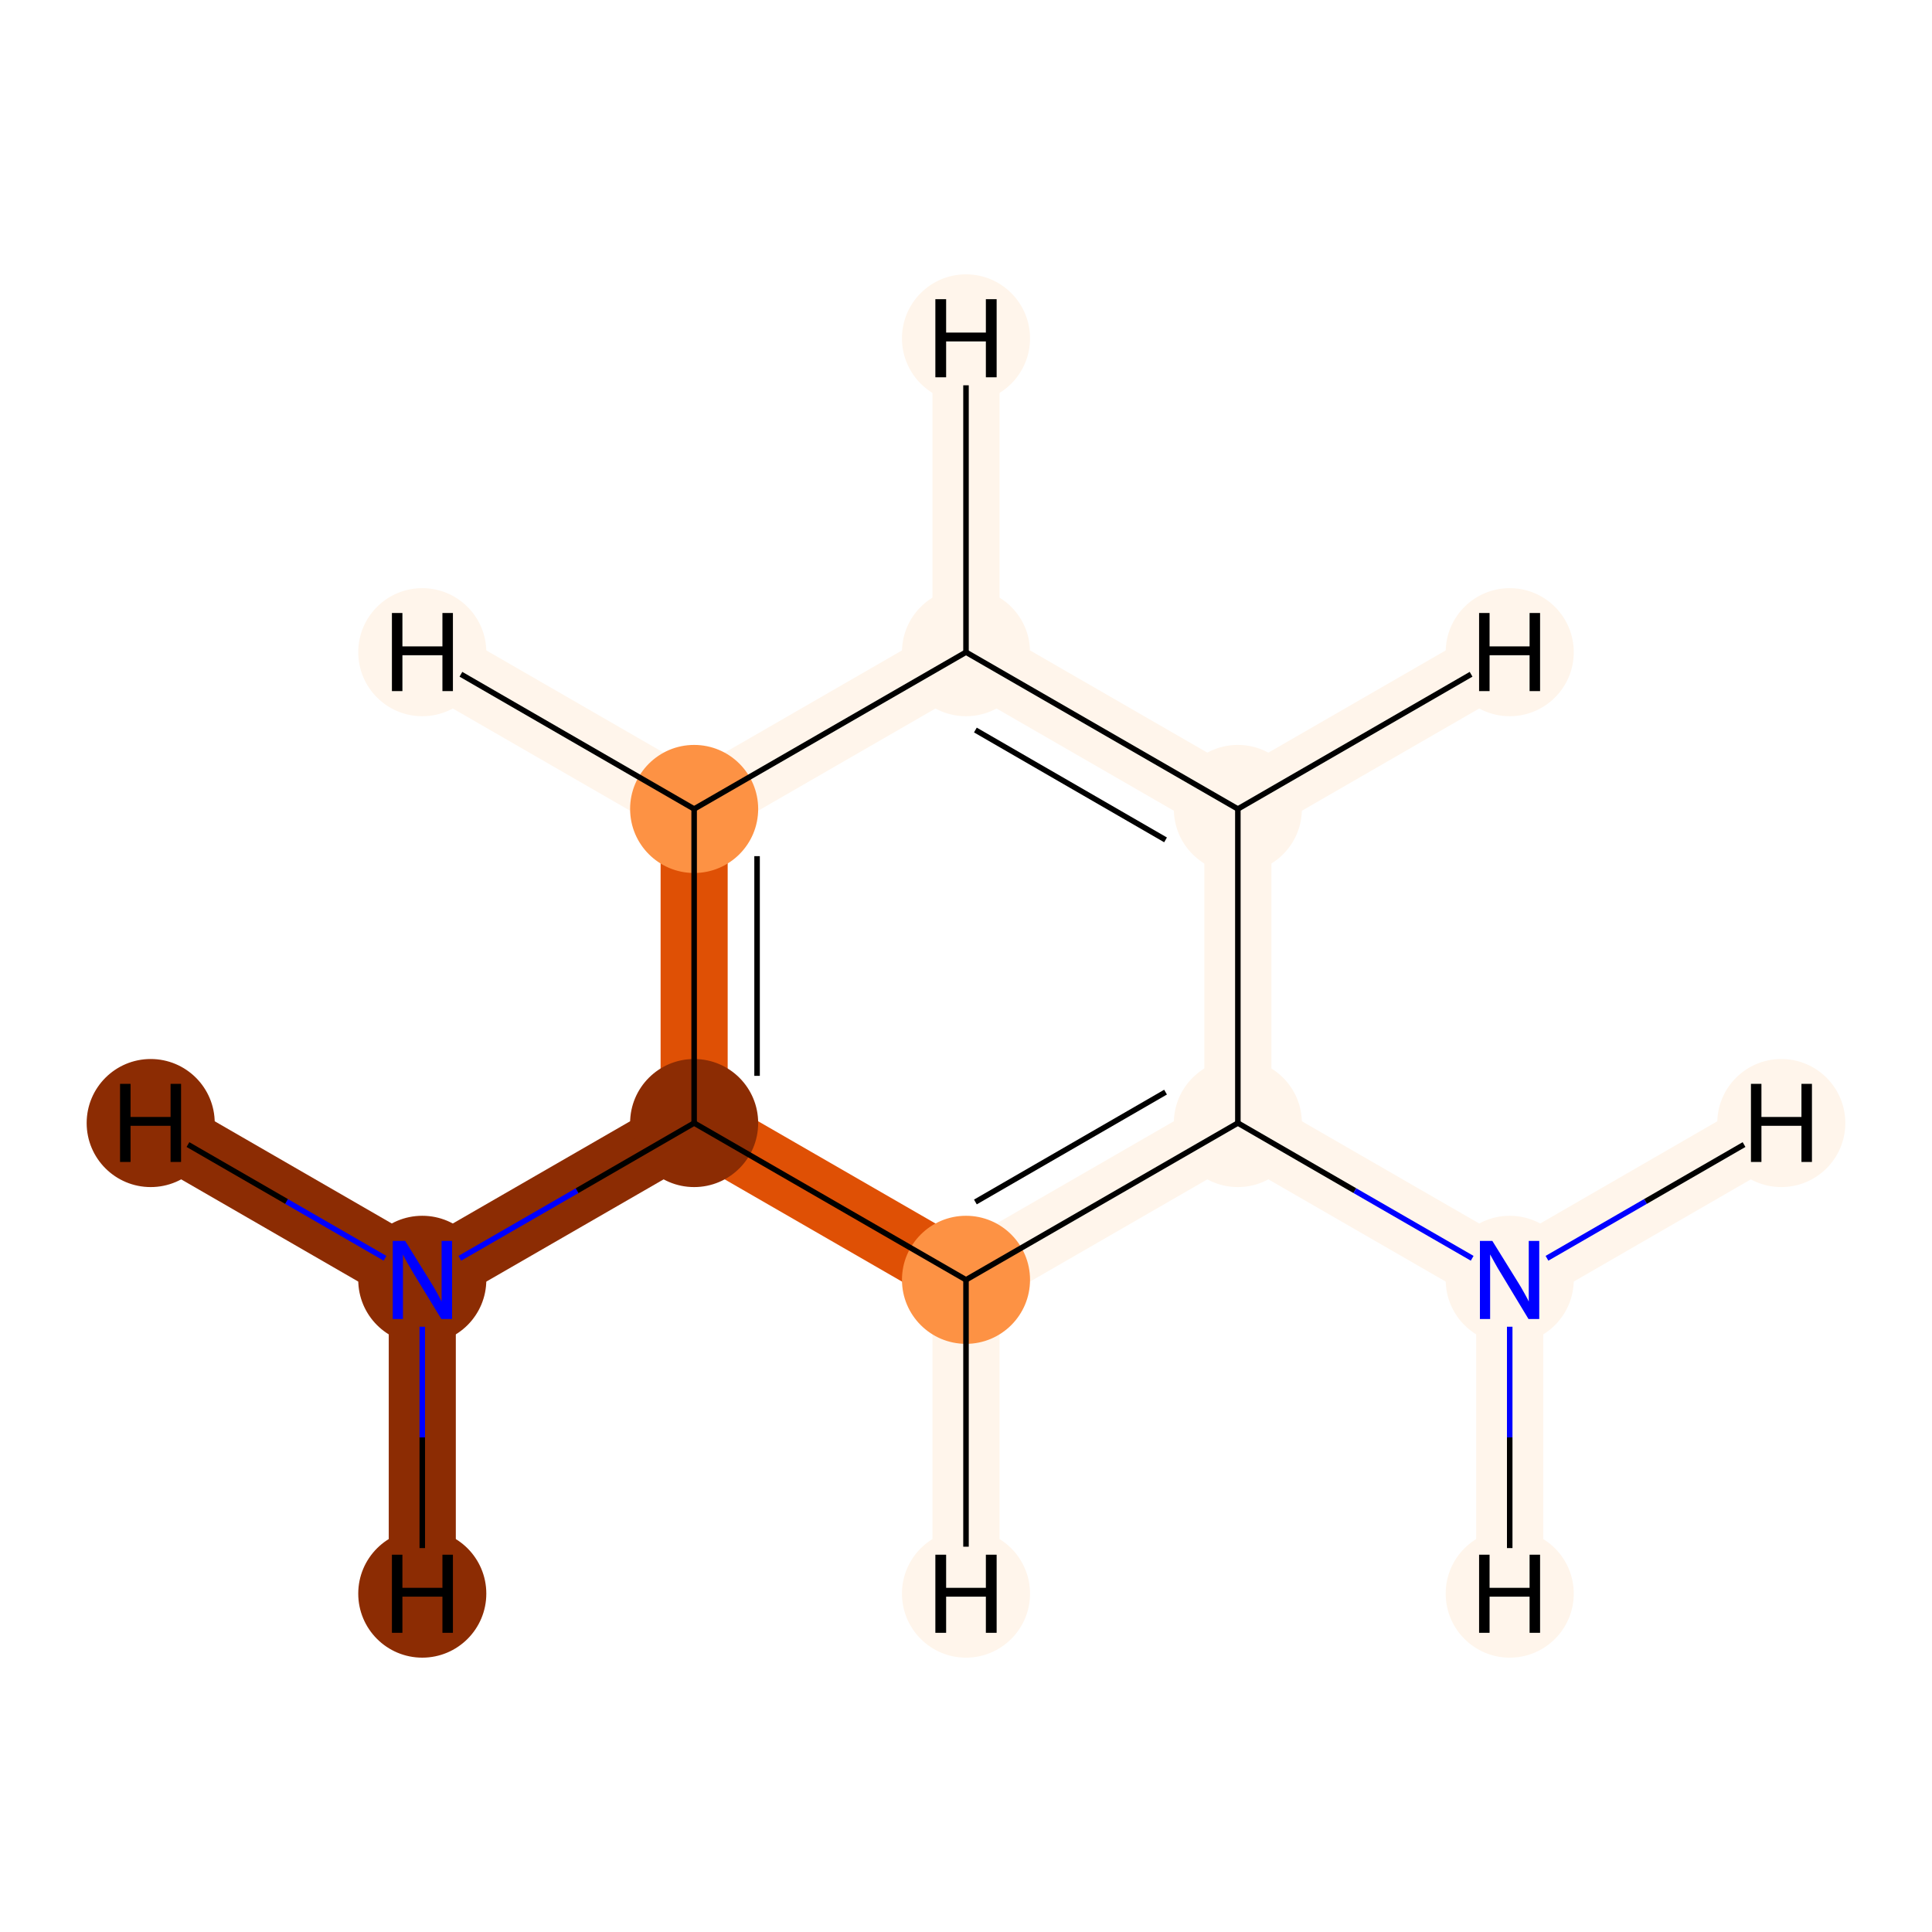 <?xml version='1.0' encoding='iso-8859-1'?>
<svg version='1.1' baseProfile='full'
              xmlns='http://www.w3.org/2000/svg'
                      xmlns:rdkit='http://www.rdkit.org/xml'
                      xmlns:xlink='http://www.w3.org/1999/xlink'
                  xml:space='preserve'
width='700px' height='700px' viewBox='0 0 700 700'>
<!-- END OF HEADER -->
<rect style='opacity:1.0;fill:#FFFFFF;stroke:none' width='700.0' height='700.0' x='0.0' y='0.0'> </rect>
<path d='M 153.0,463.7 L 251.5,406.9' style='fill:none;fill-rule:evenodd;stroke:#8C2C03;stroke-width:24.3px;stroke-linecap:butt;stroke-linejoin:miter;stroke-opacity:1' />
<path d='M 153.0,463.7 L 54.6,406.9' style='fill:none;fill-rule:evenodd;stroke:#8C2C03;stroke-width:24.3px;stroke-linecap:butt;stroke-linejoin:miter;stroke-opacity:1' />
<path d='M 153.0,463.7 L 153.0,577.4' style='fill:none;fill-rule:evenodd;stroke:#8C2C03;stroke-width:24.3px;stroke-linecap:butt;stroke-linejoin:miter;stroke-opacity:1' />
<path d='M 251.5,406.9 L 251.5,293.1' style='fill:none;fill-rule:evenodd;stroke:#DF5005;stroke-width:24.3px;stroke-linecap:butt;stroke-linejoin:miter;stroke-opacity:1' />
<path d='M 251.5,406.9 L 350.0,463.7' style='fill:none;fill-rule:evenodd;stroke:#DF5005;stroke-width:24.3px;stroke-linecap:butt;stroke-linejoin:miter;stroke-opacity:1' />
<path d='M 251.5,293.1 L 350.0,236.3' style='fill:none;fill-rule:evenodd;stroke:#FFF5EB;stroke-width:24.3px;stroke-linecap:butt;stroke-linejoin:miter;stroke-opacity:1' />
<path d='M 251.5,293.1 L 153.0,236.3' style='fill:none;fill-rule:evenodd;stroke:#FFF5EB;stroke-width:24.3px;stroke-linecap:butt;stroke-linejoin:miter;stroke-opacity:1' />
<path d='M 350.0,236.3 L 448.5,293.1' style='fill:none;fill-rule:evenodd;stroke:#FFF5EB;stroke-width:24.3px;stroke-linecap:butt;stroke-linejoin:miter;stroke-opacity:1' />
<path d='M 350.0,236.3 L 350.0,122.6' style='fill:none;fill-rule:evenodd;stroke:#FFF5EB;stroke-width:24.3px;stroke-linecap:butt;stroke-linejoin:miter;stroke-opacity:1' />
<path d='M 448.5,293.1 L 448.5,406.9' style='fill:none;fill-rule:evenodd;stroke:#FFF5EB;stroke-width:24.3px;stroke-linecap:butt;stroke-linejoin:miter;stroke-opacity:1' />
<path d='M 448.5,293.1 L 547.0,236.3' style='fill:none;fill-rule:evenodd;stroke:#FFF5EB;stroke-width:24.3px;stroke-linecap:butt;stroke-linejoin:miter;stroke-opacity:1' />
<path d='M 448.5,406.9 L 350.0,463.7' style='fill:none;fill-rule:evenodd;stroke:#FFF5EB;stroke-width:24.3px;stroke-linecap:butt;stroke-linejoin:miter;stroke-opacity:1' />
<path d='M 448.5,406.9 L 547.0,463.7' style='fill:none;fill-rule:evenodd;stroke:#FFF5EB;stroke-width:24.3px;stroke-linecap:butt;stroke-linejoin:miter;stroke-opacity:1' />
<path d='M 350.0,463.7 L 350.0,577.4' style='fill:none;fill-rule:evenodd;stroke:#FFF5EB;stroke-width:24.3px;stroke-linecap:butt;stroke-linejoin:miter;stroke-opacity:1' />
<path d='M 547.0,463.7 L 547.0,577.4' style='fill:none;fill-rule:evenodd;stroke:#FFF5EB;stroke-width:24.3px;stroke-linecap:butt;stroke-linejoin:miter;stroke-opacity:1' />
<path d='M 547.0,463.7 L 645.4,406.9' style='fill:none;fill-rule:evenodd;stroke:#FFF5EB;stroke-width:24.3px;stroke-linecap:butt;stroke-linejoin:miter;stroke-opacity:1' />
<ellipse cx='153.0' cy='463.7' rx='22.7' ry='22.7'  style='fill:#8C2C03;fill-rule:evenodd;stroke:#8C2C03;stroke-width:1.0px;stroke-linecap:butt;stroke-linejoin:miter;stroke-opacity:1' />
<ellipse cx='251.5' cy='406.9' rx='22.7' ry='22.7'  style='fill:#8C2C03;fill-rule:evenodd;stroke:#8C2C03;stroke-width:1.0px;stroke-linecap:butt;stroke-linejoin:miter;stroke-opacity:1' />
<ellipse cx='251.5' cy='293.1' rx='22.7' ry='22.7'  style='fill:#FD9244;fill-rule:evenodd;stroke:#FD9244;stroke-width:1.0px;stroke-linecap:butt;stroke-linejoin:miter;stroke-opacity:1' />
<ellipse cx='350.0' cy='236.3' rx='22.7' ry='22.7'  style='fill:#FFF5EB;fill-rule:evenodd;stroke:#FFF5EB;stroke-width:1.0px;stroke-linecap:butt;stroke-linejoin:miter;stroke-opacity:1' />
<ellipse cx='448.5' cy='293.1' rx='22.7' ry='22.7'  style='fill:#FFF5EB;fill-rule:evenodd;stroke:#FFF5EB;stroke-width:1.0px;stroke-linecap:butt;stroke-linejoin:miter;stroke-opacity:1' />
<ellipse cx='448.5' cy='406.9' rx='22.7' ry='22.7'  style='fill:#FFF5EB;fill-rule:evenodd;stroke:#FFF5EB;stroke-width:1.0px;stroke-linecap:butt;stroke-linejoin:miter;stroke-opacity:1' />
<ellipse cx='350.0' cy='463.7' rx='22.7' ry='22.7'  style='fill:#FD9244;fill-rule:evenodd;stroke:#FD9244;stroke-width:1.0px;stroke-linecap:butt;stroke-linejoin:miter;stroke-opacity:1' />
<ellipse cx='547.0' cy='463.7' rx='22.7' ry='22.7'  style='fill:#FFF5EB;fill-rule:evenodd;stroke:#FFF5EB;stroke-width:1.0px;stroke-linecap:butt;stroke-linejoin:miter;stroke-opacity:1' />
<ellipse cx='54.6' cy='406.9' rx='22.7' ry='22.7'  style='fill:#8C2C03;fill-rule:evenodd;stroke:#8C2C03;stroke-width:1.0px;stroke-linecap:butt;stroke-linejoin:miter;stroke-opacity:1' />
<ellipse cx='153.0' cy='577.4' rx='22.7' ry='22.7'  style='fill:#8C2C03;fill-rule:evenodd;stroke:#8C2C03;stroke-width:1.0px;stroke-linecap:butt;stroke-linejoin:miter;stroke-opacity:1' />
<ellipse cx='153.0' cy='236.3' rx='22.7' ry='22.7'  style='fill:#FFF5EB;fill-rule:evenodd;stroke:#FFF5EB;stroke-width:1.0px;stroke-linecap:butt;stroke-linejoin:miter;stroke-opacity:1' />
<ellipse cx='350.0' cy='122.6' rx='22.7' ry='22.7'  style='fill:#FFF5EB;fill-rule:evenodd;stroke:#FFF5EB;stroke-width:1.0px;stroke-linecap:butt;stroke-linejoin:miter;stroke-opacity:1' />
<ellipse cx='547.0' cy='236.3' rx='22.7' ry='22.7'  style='fill:#FFF5EB;fill-rule:evenodd;stroke:#FFF5EB;stroke-width:1.0px;stroke-linecap:butt;stroke-linejoin:miter;stroke-opacity:1' />
<ellipse cx='350.0' cy='577.4' rx='22.7' ry='22.7'  style='fill:#FFF5EB;fill-rule:evenodd;stroke:#FFF5EB;stroke-width:1.0px;stroke-linecap:butt;stroke-linejoin:miter;stroke-opacity:1' />
<ellipse cx='547.0' cy='577.4' rx='22.7' ry='22.7'  style='fill:#FFF5EB;fill-rule:evenodd;stroke:#FFF5EB;stroke-width:1.0px;stroke-linecap:butt;stroke-linejoin:miter;stroke-opacity:1' />
<ellipse cx='645.4' cy='406.9' rx='22.7' ry='22.7'  style='fill:#FFF5EB;fill-rule:evenodd;stroke:#FFF5EB;stroke-width:1.0px;stroke-linecap:butt;stroke-linejoin:miter;stroke-opacity:1' />
<path class='bond-0 atom-0 atom-1' d='M 166.6,455.9 L 209.1,431.4' style='fill:none;fill-rule:evenodd;stroke:#0000FF;stroke-width:2.0px;stroke-linecap:butt;stroke-linejoin:miter;stroke-opacity:1' />
<path class='bond-0 atom-0 atom-1' d='M 209.1,431.4 L 251.5,406.9' style='fill:none;fill-rule:evenodd;stroke:#000000;stroke-width:2.0px;stroke-linecap:butt;stroke-linejoin:miter;stroke-opacity:1' />
<path class='bond-8 atom-0 atom-8' d='M 139.5,455.9 L 103.8,435.3' style='fill:none;fill-rule:evenodd;stroke:#0000FF;stroke-width:2.0px;stroke-linecap:butt;stroke-linejoin:miter;stroke-opacity:1' />
<path class='bond-8 atom-0 atom-8' d='M 103.8,435.3 L 68.1,414.7' style='fill:none;fill-rule:evenodd;stroke:#000000;stroke-width:2.0px;stroke-linecap:butt;stroke-linejoin:miter;stroke-opacity:1' />
<path class='bond-9 atom-0 atom-9' d='M 153.0,480.7 L 153.0,520.8' style='fill:none;fill-rule:evenodd;stroke:#0000FF;stroke-width:2.0px;stroke-linecap:butt;stroke-linejoin:miter;stroke-opacity:1' />
<path class='bond-9 atom-0 atom-9' d='M 153.0,520.8 L 153.0,560.9' style='fill:none;fill-rule:evenodd;stroke:#000000;stroke-width:2.0px;stroke-linecap:butt;stroke-linejoin:miter;stroke-opacity:1' />
<path class='bond-1 atom-1 atom-2' d='M 251.5,406.9 L 251.5,293.1' style='fill:none;fill-rule:evenodd;stroke:#000000;stroke-width:2.0px;stroke-linecap:butt;stroke-linejoin:miter;stroke-opacity:1' />
<path class='bond-1 atom-1 atom-2' d='M 274.3,389.8 L 274.3,310.2' style='fill:none;fill-rule:evenodd;stroke:#000000;stroke-width:2.0px;stroke-linecap:butt;stroke-linejoin:miter;stroke-opacity:1' />
<path class='bond-7 atom-6 atom-1' d='M 350.0,463.7 L 251.5,406.9' style='fill:none;fill-rule:evenodd;stroke:#000000;stroke-width:2.0px;stroke-linecap:butt;stroke-linejoin:miter;stroke-opacity:1' />
<path class='bond-2 atom-2 atom-3' d='M 251.5,293.1 L 350.0,236.3' style='fill:none;fill-rule:evenodd;stroke:#000000;stroke-width:2.0px;stroke-linecap:butt;stroke-linejoin:miter;stroke-opacity:1' />
<path class='bond-10 atom-2 atom-10' d='M 251.5,293.1 L 167.0,244.3' style='fill:none;fill-rule:evenodd;stroke:#000000;stroke-width:2.0px;stroke-linecap:butt;stroke-linejoin:miter;stroke-opacity:1' />
<path class='bond-3 atom-3 atom-4' d='M 350.0,236.3 L 448.5,293.1' style='fill:none;fill-rule:evenodd;stroke:#000000;stroke-width:2.0px;stroke-linecap:butt;stroke-linejoin:miter;stroke-opacity:1' />
<path class='bond-3 atom-3 atom-4' d='M 353.4,264.5 L 422.3,304.3' style='fill:none;fill-rule:evenodd;stroke:#000000;stroke-width:2.0px;stroke-linecap:butt;stroke-linejoin:miter;stroke-opacity:1' />
<path class='bond-11 atom-3 atom-11' d='M 350.0,236.3 L 350.0,139.6' style='fill:none;fill-rule:evenodd;stroke:#000000;stroke-width:2.0px;stroke-linecap:butt;stroke-linejoin:miter;stroke-opacity:1' />
<path class='bond-4 atom-4 atom-5' d='M 448.5,293.1 L 448.5,406.9' style='fill:none;fill-rule:evenodd;stroke:#000000;stroke-width:2.0px;stroke-linecap:butt;stroke-linejoin:miter;stroke-opacity:1' />
<path class='bond-12 atom-4 atom-12' d='M 448.5,293.1 L 533.0,244.3' style='fill:none;fill-rule:evenodd;stroke:#000000;stroke-width:2.0px;stroke-linecap:butt;stroke-linejoin:miter;stroke-opacity:1' />
<path class='bond-5 atom-5 atom-6' d='M 448.5,406.9 L 350.0,463.7' style='fill:none;fill-rule:evenodd;stroke:#000000;stroke-width:2.0px;stroke-linecap:butt;stroke-linejoin:miter;stroke-opacity:1' />
<path class='bond-5 atom-5 atom-6' d='M 422.3,395.7 L 353.4,435.5' style='fill:none;fill-rule:evenodd;stroke:#000000;stroke-width:2.0px;stroke-linecap:butt;stroke-linejoin:miter;stroke-opacity:1' />
<path class='bond-6 atom-5 atom-7' d='M 448.5,406.9 L 490.9,431.4' style='fill:none;fill-rule:evenodd;stroke:#000000;stroke-width:2.0px;stroke-linecap:butt;stroke-linejoin:miter;stroke-opacity:1' />
<path class='bond-6 atom-5 atom-7' d='M 490.9,431.4 L 533.4,455.9' style='fill:none;fill-rule:evenodd;stroke:#0000FF;stroke-width:2.0px;stroke-linecap:butt;stroke-linejoin:miter;stroke-opacity:1' />
<path class='bond-13 atom-6 atom-13' d='M 350.0,463.7 L 350.0,560.4' style='fill:none;fill-rule:evenodd;stroke:#000000;stroke-width:2.0px;stroke-linecap:butt;stroke-linejoin:miter;stroke-opacity:1' />
<path class='bond-14 atom-7 atom-14' d='M 547.0,480.7 L 547.0,520.8' style='fill:none;fill-rule:evenodd;stroke:#0000FF;stroke-width:2.0px;stroke-linecap:butt;stroke-linejoin:miter;stroke-opacity:1' />
<path class='bond-14 atom-7 atom-14' d='M 547.0,520.8 L 547.0,560.9' style='fill:none;fill-rule:evenodd;stroke:#000000;stroke-width:2.0px;stroke-linecap:butt;stroke-linejoin:miter;stroke-opacity:1' />
<path class='bond-15 atom-7 atom-15' d='M 560.5,455.9 L 596.2,435.3' style='fill:none;fill-rule:evenodd;stroke:#0000FF;stroke-width:2.0px;stroke-linecap:butt;stroke-linejoin:miter;stroke-opacity:1' />
<path class='bond-15 atom-7 atom-15' d='M 596.2,435.3 L 631.9,414.7' style='fill:none;fill-rule:evenodd;stroke:#000000;stroke-width:2.0px;stroke-linecap:butt;stroke-linejoin:miter;stroke-opacity:1' />
<path  class='atom-0' d='M 146.8 449.6
L 156.1 464.6
Q 157.0 466.0, 158.5 468.7
Q 159.9 471.4, 160.0 471.6
L 160.0 449.6
L 163.8 449.6
L 163.8 477.9
L 159.9 477.9
L 149.9 461.5
Q 148.8 459.6, 147.5 457.4
Q 146.3 455.2, 146.0 454.5
L 146.0 477.9
L 142.3 477.9
L 142.3 449.6
L 146.8 449.6
' fill='#0000FF'/>
<path  class='atom-7' d='M 540.7 449.6
L 550.0 464.6
Q 550.9 466.0, 552.4 468.7
Q 553.9 471.4, 553.9 471.6
L 553.9 449.6
L 557.7 449.6
L 557.7 477.9
L 553.8 477.9
L 543.9 461.5
Q 542.7 459.6, 541.5 457.4
Q 540.3 455.2, 539.9 454.5
L 539.9 477.9
L 536.2 477.9
L 536.2 449.6
L 540.7 449.6
' fill='#0000FF'/>
<path  class='atom-8' d='M 43.5 392.7
L 47.3 392.7
L 47.3 404.7
L 61.8 404.7
L 61.8 392.7
L 65.6 392.7
L 65.6 421.0
L 61.8 421.0
L 61.8 407.9
L 47.3 407.9
L 47.3 421.0
L 43.5 421.0
L 43.5 392.7
' fill='#000000'/>
<path  class='atom-9' d='M 142.0 563.3
L 145.8 563.3
L 145.8 575.3
L 160.3 575.3
L 160.3 563.3
L 164.1 563.3
L 164.1 591.6
L 160.3 591.6
L 160.3 578.5
L 145.8 578.5
L 145.8 591.6
L 142.0 591.6
L 142.0 563.3
' fill='#000000'/>
<path  class='atom-10' d='M 142.0 222.1
L 145.8 222.1
L 145.8 234.2
L 160.3 234.2
L 160.3 222.1
L 164.1 222.1
L 164.1 250.4
L 160.3 250.4
L 160.3 237.4
L 145.8 237.4
L 145.8 250.4
L 142.0 250.4
L 142.0 222.1
' fill='#000000'/>
<path  class='atom-11' d='M 338.9 108.4
L 342.8 108.4
L 342.8 120.5
L 357.2 120.5
L 357.2 108.4
L 361.1 108.4
L 361.1 136.7
L 357.2 136.7
L 357.2 123.7
L 342.8 123.7
L 342.8 136.7
L 338.9 136.7
L 338.9 108.4
' fill='#000000'/>
<path  class='atom-12' d='M 535.9 222.1
L 539.7 222.1
L 539.7 234.2
L 554.2 234.2
L 554.2 222.1
L 558.0 222.1
L 558.0 250.4
L 554.2 250.4
L 554.2 237.4
L 539.7 237.4
L 539.7 250.4
L 535.9 250.4
L 535.9 222.1
' fill='#000000'/>
<path  class='atom-13' d='M 338.9 563.3
L 342.8 563.3
L 342.8 575.3
L 357.2 575.3
L 357.2 563.3
L 361.1 563.3
L 361.1 591.6
L 357.2 591.6
L 357.2 578.5
L 342.8 578.5
L 342.8 591.6
L 338.9 591.6
L 338.9 563.3
' fill='#000000'/>
<path  class='atom-14' d='M 535.9 563.3
L 539.7 563.3
L 539.7 575.3
L 554.2 575.3
L 554.2 563.3
L 558.0 563.3
L 558.0 591.6
L 554.2 591.6
L 554.2 578.5
L 539.7 578.5
L 539.7 591.6
L 535.9 591.6
L 535.9 563.3
' fill='#000000'/>
<path  class='atom-15' d='M 634.4 392.7
L 638.2 392.7
L 638.2 404.7
L 652.7 404.7
L 652.7 392.7
L 656.5 392.7
L 656.5 421.0
L 652.7 421.0
L 652.7 407.9
L 638.2 407.9
L 638.2 421.0
L 634.4 421.0
L 634.4 392.7
' fill='#000000'/>
</svg>
